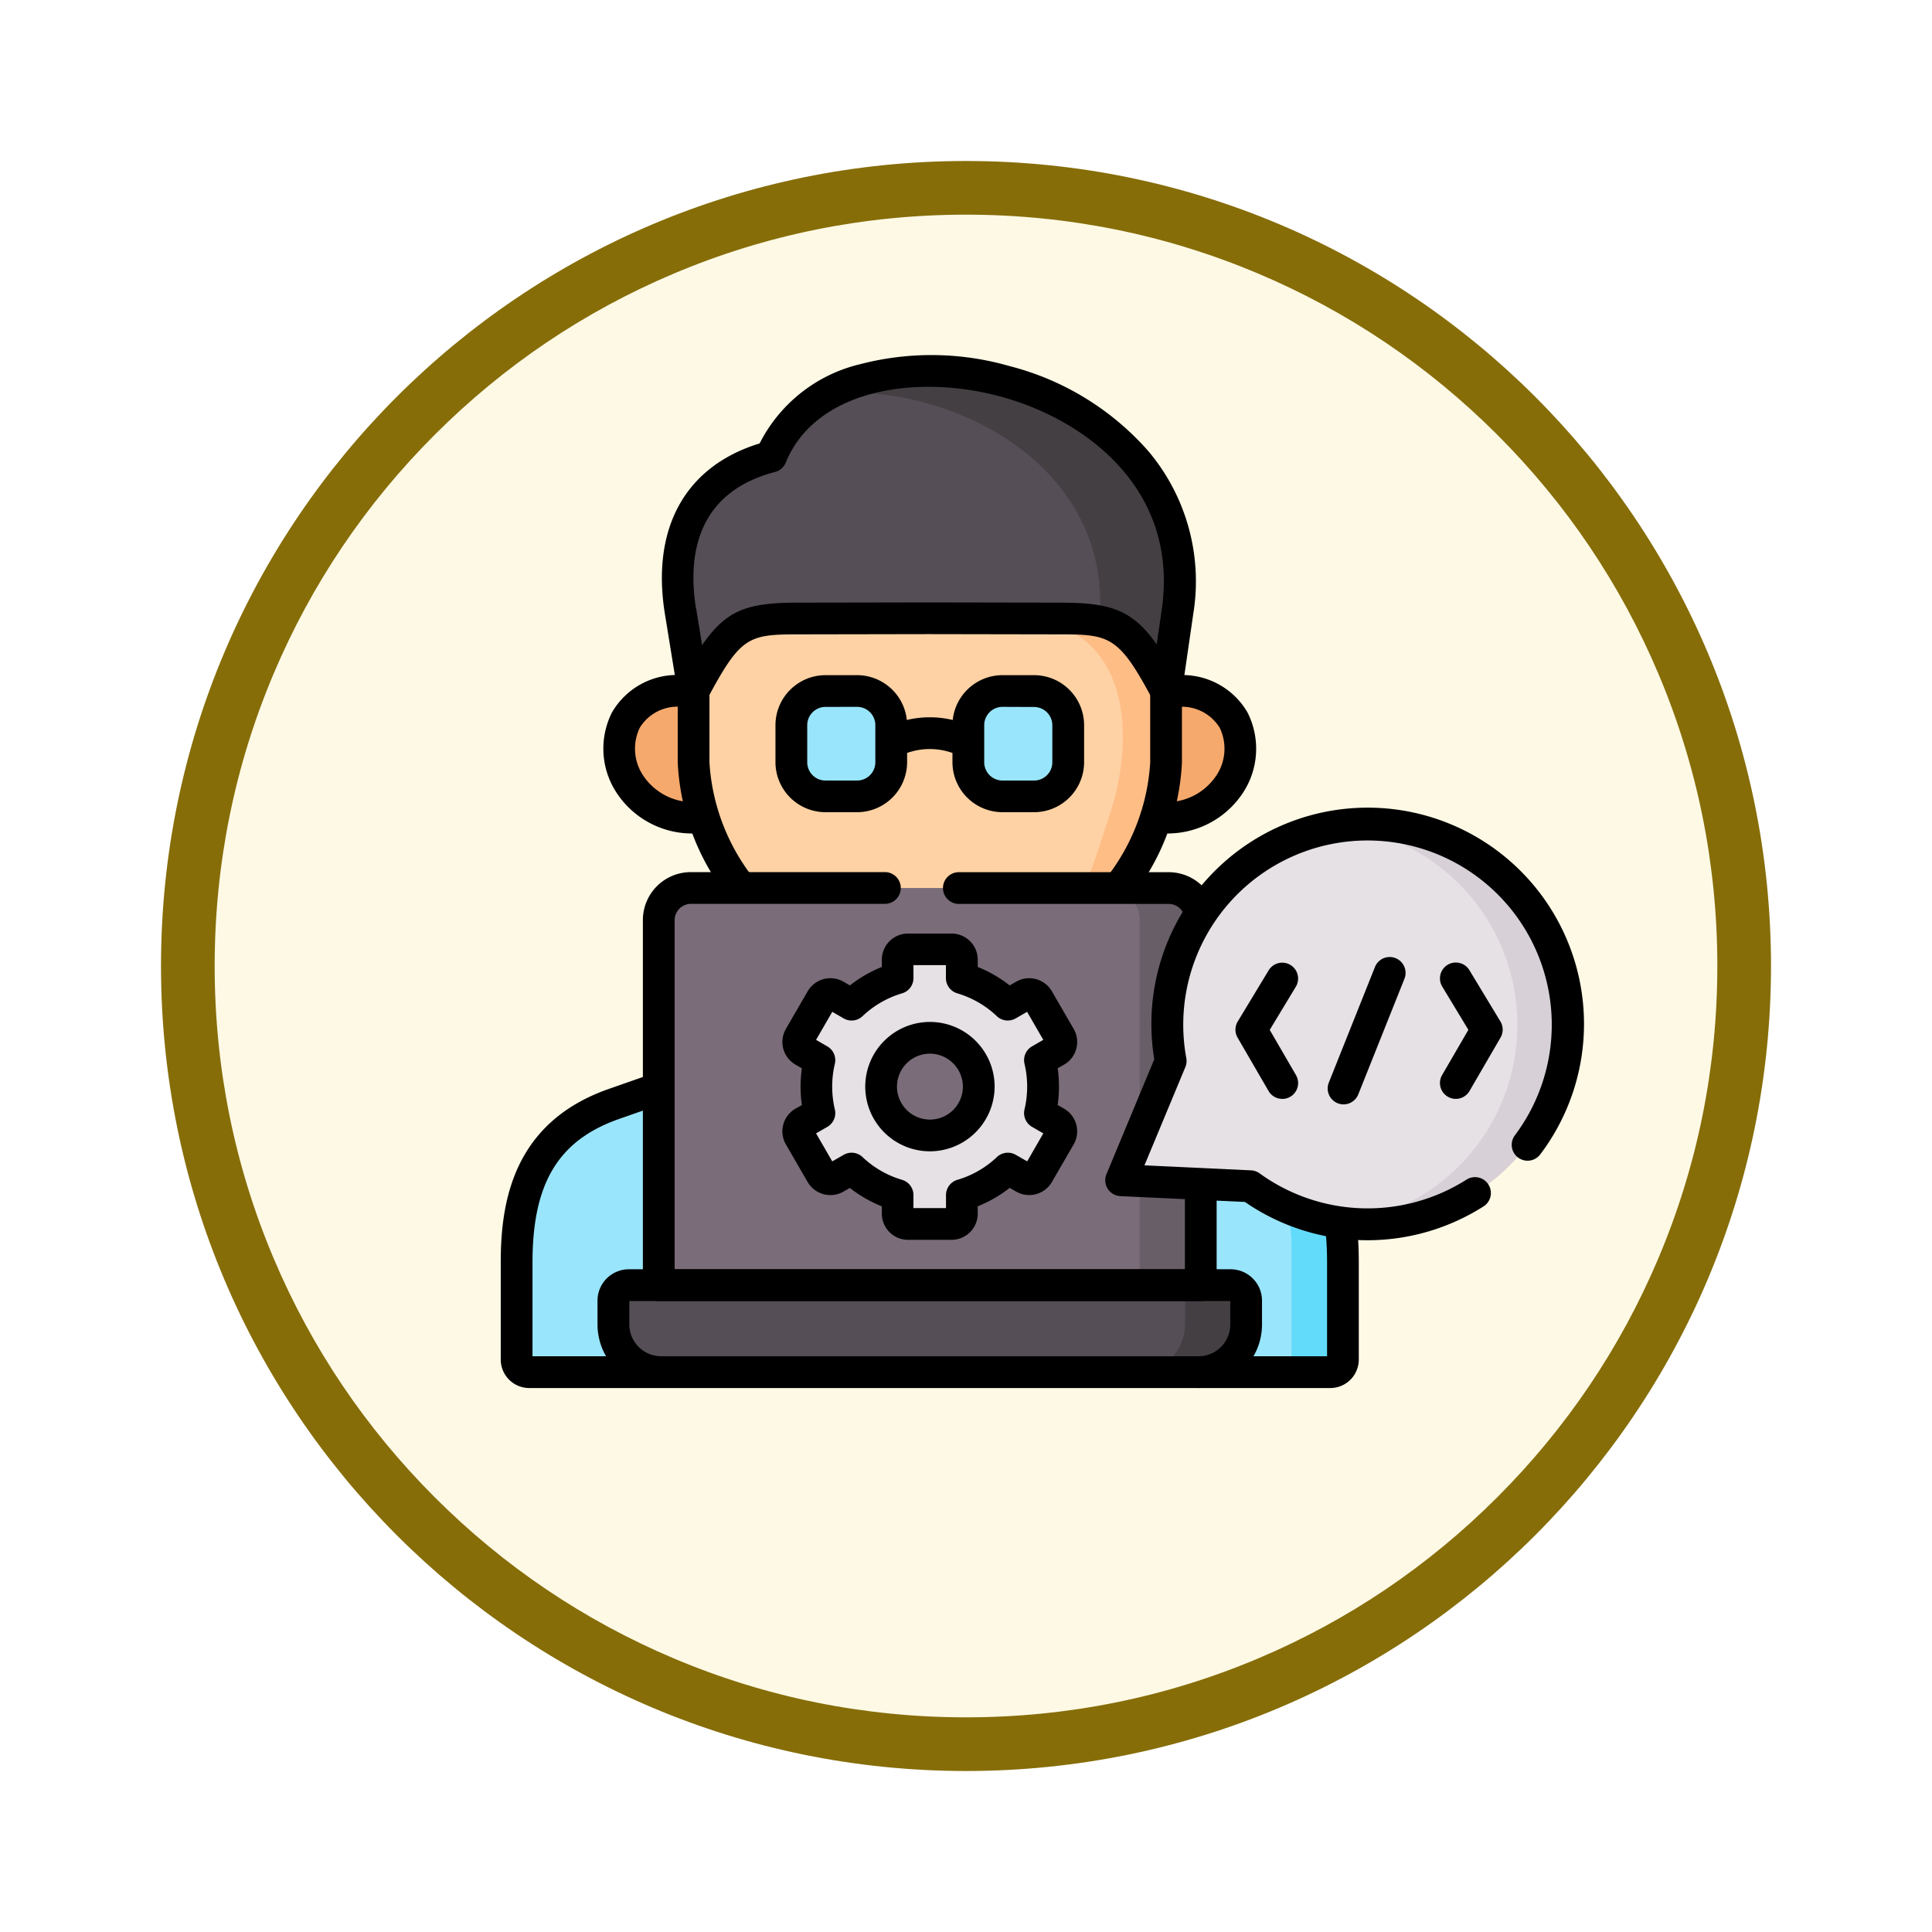 <svg xmlns="http://www.w3.org/2000/svg" xmlns:xlink="http://www.w3.org/1999/xlink" width="108" height="108" viewBox="0 0 108 108">
  <defs>
    <filter id="Trazado_904820" x="0" y="0" width="108" height="108" filterUnits="userSpaceOnUse">
      <feOffset dy="3" input="SourceAlpha"/>
      <feGaussianBlur stdDeviation="3" result="blur"/>
      <feFlood flood-opacity="0.161"/>
      <feComposite operator="in" in2="blur"/>
      <feComposite in="SourceGraphic"/>
    </filter>
  </defs>
  <g id="Grupo_1227807" data-name="Grupo 1227807" transform="translate(-619.667 -332.17)">
    <g id="Grupo_1225753" data-name="Grupo 1225753" transform="translate(0 15.17)">
      <g id="Grupo_1225396" data-name="Grupo 1225396" transform="translate(0.16)">
        <g id="Grupo_1221187" data-name="Grupo 1221187" transform="translate(-0.32)">
          <g id="Grupo_1220471" data-name="Grupo 1220471" transform="translate(628.827 323)">
            <g id="Grupo_1219977" data-name="Grupo 1219977" transform="translate(0 0)">
              <g id="Grupo_1219603" data-name="Grupo 1219603">
                <g id="Grupo_1202655" data-name="Grupo 1202655" transform="translate(0)">
                  <g id="Grupo_1173585" data-name="Grupo 1173585">
                    <g id="Grupo_1173428" data-name="Grupo 1173428">
                      <g id="Grupo_1171958" data-name="Grupo 1171958">
                        <g id="Grupo_1167341" data-name="Grupo 1167341">
                          <g id="Grupo_1166792" data-name="Grupo 1166792">
                            <g transform="matrix(1, 0, 0, 1, -9, -6)" filter="url(#Trazado_904820)">
                              <g id="Trazado_904820-2" data-name="Trazado 904820" transform="translate(9 6)" fill="#fef9e5">
                                <path d="M 45 88.5 C 39.127 88.5 33.43 87.35 28.068 85.082 C 22.889 82.891 18.236 79.755 14.241 75.759 C 10.245 71.764 7.109 67.111 4.918 61.932 C 2.65 56.57 1.5 50.873 1.5 45 C 1.5 39.127 2.65 33.43 4.918 28.068 C 7.109 22.889 10.245 18.236 14.241 14.241 C 18.236 10.245 22.889 7.109 28.068 4.918 C 33.43 2.65 39.127 1.5 45 1.5 C 50.873 1.5 56.57 2.65 61.932 4.918 C 67.111 7.109 71.764 10.245 75.759 14.241 C 79.755 18.236 82.891 22.889 85.082 28.068 C 87.35 33.43 88.5 39.127 88.5 45 C 88.5 50.873 87.35 56.57 85.082 61.932 C 82.891 67.111 79.755 71.764 75.759 75.759 C 71.764 79.755 67.111 82.891 61.932 85.082 C 56.57 87.35 50.873 88.5 45 88.5 Z" stroke="none"/>
                                <path d="M 45 3 C 39.329 3 33.829 4.11 28.653 6.299 C 23.652 8.415 19.16 11.443 15.302 15.302 C 11.443 19.16 8.415 23.652 6.299 28.653 C 4.11 33.829 3 39.329 3 45 C 3 50.671 4.11 56.171 6.299 61.347 C 8.415 66.348 11.443 70.84 15.302 74.698 C 19.16 78.557 23.652 81.585 28.653 83.701 C 33.829 85.89 39.329 87 45 87 C 50.671 87 56.171 85.89 61.347 83.701 C 66.348 81.585 70.84 78.557 74.698 74.698 C 78.557 70.84 81.585 66.348 83.701 61.347 C 85.89 56.171 87 50.671 87 45 C 87 39.329 85.89 33.829 83.701 28.653 C 81.585 23.652 78.557 19.16 74.698 15.302 C 70.84 11.443 66.348 8.415 61.347 6.299 C 56.171 4.11 50.671 3 45 3 M 45 -7.62939453125e-06 C 69.853 -7.62939453125e-06 90 20.147 90 45 C 90 69.853 69.853 90 45 90 C 20.147 90 -7.62939453125e-06 69.853 -7.62939453125e-06 45 C -7.62939453125e-06 20.147 20.147 -7.62939453125e-06 45 -7.62939453125e-06 Z" stroke="none" fill="#866d08"/>
                              </g>
                            </g>
                          </g>
                        </g>
                      </g>
                    </g>
                  </g>
                </g>
              </g>
            </g>
          </g>
        </g>
      </g>
    </g>
    <g id="ingeniero-de-software_1_" data-name="ingeniero-de-software (1)" transform="translate(647.659 338.148)">
      <g id="Grupo_1227806" data-name="Grupo 1227806" transform="translate(0 13.87)">
        <g id="Grupo_1227772" data-name="Grupo 1227772" transform="translate(9.896 0.888)">
          <path id="Trazado_1215950" data-name="Trazado 1215950" d="M102.913,27.431c-3.977,1.042-5.793,4.159-5.059,8.672l.72,4.429H124.99l.643-4.429c1.938-13.395-19-17.763-22.719-8.672Z" transform="translate(-97.695 -22.639)" fill="#554e56" fill-rule="evenodd"/>
        </g>
        <g id="Grupo_1227773" data-name="Grupo 1227773" transform="translate(6.617 18.781)">
          <path id="Trazado_1215951" data-name="Trazado 1215951" d="M68.848,199.286c-5.3,0-4.393,7.475,1.184,7.057a7.1,7.1,0,0,0-.548-7.057Z" transform="translate(-65.325 -199.286)" fill="#f6a96c" fill-rule="evenodd"/>
        </g>
        <g id="Grupo_1227774" data-name="Grupo 1227774" transform="translate(35.401 18.781)">
          <path id="Trazado_1215952" data-name="Trazado 1215952" d="M351.288,199.286c-2.043,2.287-2.486,4.689-.548,7.057,5.577.418,6.48-7.057,1.184-7.057Z" transform="translate(-349.499 -199.286)" fill="#f6a96c" fill-rule="evenodd"/>
        </g>
        <g id="Grupo_1227775" data-name="Grupo 1227775" transform="translate(18.418 0.888)">
          <path id="Trazado_1215953" data-name="Trazado 1215953" d="M181.836,23.875c7.021-.509,15.82,4.159,15.046,12.757-.02.219-.047.445-.078.671l-.467,3.225h4.271l.643-4.429c1.6-11.06-12.391-15.965-19.415-12.224Z" transform="translate(-181.836 -22.634)" fill="#433f43" fill-rule="evenodd"/>
        </g>
        <g id="Grupo_1227776" data-name="Grupo 1227776" transform="translate(10.776 14.713)">
          <path id="Trazado_1215954" data-name="Trazado 1215954" d="M119.55,159.125l-7.322.013c-3.213,0-3.9.4-5.847,4.054v4a9.56,9.56,0,0,0,.548,3.059,14.841,14.841,0,0,0,2.107,3.953l10.352,2.776,10.754-2.776a14.845,14.845,0,0,0,2.107-3.953,9.559,9.559,0,0,0,.548-3.059v-4c-1.951-3.65-2.716-4.051-5.925-4.054Z" transform="translate(-106.381 -159.125)" fill="#fed2a4" fill-rule="evenodd"/>
        </g>
        <g id="Grupo_1227777" data-name="Grupo 1227777" transform="translate(28.662 14.723)">
          <path id="Trazado_1215955" data-name="Trazado 1215955" d="M282.965,159.225c6.378.017,6.983,6.26,5.333,11.111-.335.982-.812,2.641-1.407,3.957-.091.2-.186.395-.281.577l2.036-.526.193-.051a14.842,14.842,0,0,0,2.107-3.953,9.56,9.56,0,0,0,.548-3.059v-4c-1.951-3.65-2.716-4.051-5.925-4.055Z" transform="translate(-282.965 -159.225)" fill="#ffbd86" fill-rule="evenodd"/>
        </g>
        <g id="Grupo_1227778" data-name="Grupo 1227778" transform="translate(9.008 0)">
          <path id="Trazado_1215956" data-name="Trazado 1215956" d="M117.112,33.538a.887.887,0,0,1-.782-.469c-1.862-3.483-2.375-3.583-5.144-3.586l-7.322-.013-7.318.013c-2.794,0-3.222.136-5.067,3.586a.887.887,0,0,1-1.658-.276l-.72-4.429h0c-.785-4.825,1.141-8.283,5.292-9.554a8.5,8.5,0,0,1,5.617-4.429,15.793,15.793,0,0,1,8.351.105,15.418,15.418,0,0,1,7.737,4.727,11.289,11.289,0,0,1,2.534,9.135l-.643,4.429a.887.887,0,0,1-.725.746A.876.876,0,0,1,117.112,33.538ZM90.852,28.08l.326,2.006c1.363-1.99,2.552-2.373,5.365-2.376l7.321-.013,7.325.013c2.806,0,4.047.4,5.4,2.337l.283-1.951c.97-6.708-4.232-10.6-8.982-11.9-4.706-1.283-10.353-.429-12.039,3.688a.887.887,0,0,1-.6.522c-4.484,1.175-4.872,4.82-4.409,7.672Z" transform="translate(-88.929 -13.87)"/>
        </g>
        <g id="Grupo_1227779" data-name="Grupo 1227779" transform="translate(20.94 20.249)">
          <path id="Trazado_1215957" data-name="Trazado 1215957" d="M207.618,216.077a.887.887,0,0,1-.385-1.687,5.538,5.538,0,0,1,5.081,0,.887.887,0,1,1-.77,1.6,3.767,3.767,0,0,0-3.542,0A.883.883,0,0,1,207.618,216.077Z" transform="translate(-206.731 -213.773)"/>
        </g>
        <g id="Grupo_1227780" data-name="Grupo 1227780" transform="translate(35.756 17.894)">
          <path id="Trazado_1215958" data-name="Trazado 1215958" d="M354.33,199.375q-.251,0-.508-.019a.887.887,0,0,1,.133-1.769,3.34,3.34,0,0,0,3.278-1.425,2.7,2.7,0,0,0,.2-2.7,2.486,2.486,0,0,0-2.364-1.156h-.636a.887.887,0,1,1,0-1.774h.636a4.2,4.2,0,0,1,3.922,2.082,4.489,4.489,0,0,1-.271,4.515A5.049,5.049,0,0,1,354.33,199.375Z" transform="translate(-353.002 -190.528)"/>
        </g>
        <g id="Grupo_1227781" data-name="Grupo 1227781" transform="translate(5.734 17.894)">
          <path id="Trazado_1215959" data-name="Trazado 1215959" d="M61.755,199.375a5.047,5.047,0,0,1-4.392-2.25,4.49,4.49,0,0,1-.271-4.516,4.2,4.2,0,0,1,3.92-2.082h.636a.887.887,0,0,1,0,1.774h-.636a2.484,2.484,0,0,0-2.362,1.156,2.7,2.7,0,0,0,.2,2.705,3.339,3.339,0,0,0,3.276,1.424.887.887,0,0,1,.133,1.769Q62.006,199.375,61.755,199.375Z" transform="translate(-56.607 -190.528)"/>
        </g>
        <g id="Grupo_1227782" data-name="Grupo 1227782" transform="translate(9.889 17.894)">
          <path id="Trazado_1215960" data-name="Trazado 1215960" d="M122.271,203.313a.887.887,0,0,1-.714-1.412,11.6,11.6,0,0,0,2.483-6.488v-4a.887.887,0,1,1,1.774,0v4a13.188,13.188,0,0,1-2.827,7.538A.886.886,0,0,1,122.271,203.313Zm-21.1,0a.886.886,0,0,1-.716-.362,13.19,13.19,0,0,1-2.827-7.538v-4a.887.887,0,0,1,1.774,0v4a11.6,11.6,0,0,0,2.483,6.488.887.887,0,0,1-.714,1.412Z" transform="translate(-97.624 -190.529)"/>
        </g>
        <g id="Grupo_1227783" data-name="Grupo 1227783" transform="translate(26.139 18.781)">
          <path id="Trazado_1215961" data-name="Trazado 1215961" d="M259.969,199.286a1.913,1.913,0,0,0-1.911,1.906v2.074a1.913,1.913,0,0,0,1.911,1.906h1.758a1.913,1.913,0,0,0,1.911-1.906v-2.074a1.913,1.913,0,0,0-1.911-1.906Z" transform="translate(-258.058 -199.286)" fill="#99e6fc" fill-rule="evenodd"/>
        </g>
        <g id="Grupo_1227784" data-name="Grupo 1227784" transform="translate(16.247 18.781)">
          <path id="Trazado_1215962" data-name="Trazado 1215962" d="M162.312,199.286a1.913,1.913,0,0,0-1.911,1.906v2.074a1.913,1.913,0,0,0,1.911,1.906h1.759a1.913,1.913,0,0,0,1.911-1.906v-2.074a1.913,1.913,0,0,0-1.911-1.906Z" transform="translate(-160.401 -199.286)" fill="#99e6fc" fill-rule="evenodd"/>
        </g>
        <g id="Grupo_1227785" data-name="Grupo 1227785" transform="translate(0.887 40.986)">
          <path id="Trazado_1215963" data-name="Trazado 1215963" d="M14.185,419.389c-4.542,1.6-5.428,5.151-5.428,8.851v5.434a.707.707,0,0,0,.707.7h7.372l3.52-6.935L16.7,418.505Z" transform="translate(-8.757 -418.505)" fill="#99e6fc" fill-rule="evenodd"/>
        </g>
        <g id="Grupo_1227786" data-name="Grupo 1227786" transform="translate(34.956 40.986)">
          <path id="Trazado_1215964" data-name="Trazado 1215964" d="M349.276,418.505l-4.177,9.171,4.048,6.7h7.369a.707.707,0,0,0,.707-.7V428.24c0-3.7-.886-7.256-5.428-8.851Z" transform="translate(-345.099 -418.505)" fill="#99e6fc" fill-rule="evenodd"/>
        </g>
        <g id="Grupo_1227787" data-name="Grupo 1227787" transform="translate(8.834 29.791)">
          <path id="Trazado_1215965" data-name="Trazado 1215965" d="M112.919,307.979H89.009a1.8,1.8,0,0,0-1.792,1.791v20.414h30.3V309.77a1.8,1.8,0,0,0-1.792-1.791Z" transform="translate(-87.217 -307.979)" fill="#7a6d79" fill-rule="evenodd"/>
        </g>
        <g id="Grupo_1227788" data-name="Grupo 1227788" transform="translate(6.301 51.996)">
          <path id="Trazado_1215966" data-name="Trazado 1215966" d="M95.041,527.2H63.076a.868.868,0,0,0-.866.863V529.4a2.669,2.669,0,0,0,2.665,2.658H94.912a2.669,2.669,0,0,0,2.665-2.658v-1.339a.869.869,0,0,0-.869-.863Z" transform="translate(-62.21 -527.198)" fill="#554e56" fill-rule="evenodd"/>
        </g>
        <g id="Grupo_1227789" data-name="Grupo 1227789" transform="translate(33.924 29.791)">
          <path id="Trazado_1215967" data-name="Trazado 1215967" d="M336.707,319.176v11.01h3.416V309.772a1.8,1.8,0,0,0-1.792-1.791h-3.416a1.8,1.8,0,0,1,1.792,1.791v9.4Z" transform="translate(-334.915 -307.981)" fill="#685e68" fill-rule="evenodd"/>
        </g>
        <g id="Grupo_1227790" data-name="Grupo 1227790" transform="translate(35.588 51.996)">
          <path id="Trazado_1215968" data-name="Trazado 1215968" d="M354.886,527.2h-1.745a.868.868,0,0,1,.866.863V529.4a2.669,2.669,0,0,1-2.665,2.658h3.416a2.669,2.669,0,0,0,2.665-2.658v-1.339a.869.869,0,0,0-.869-.863Z" transform="translate(-351.342 -527.198)" fill="#433f43" fill-rule="evenodd"/>
        </g>
        <g id="Grupo_1227791" data-name="Grupo 1227791" transform="translate(39.132 40.986)">
          <path id="Trazado_1215969" data-name="Trazado 1215969" d="M386.332,418.505v2.753c3.825,1.72,5.073,3.134,5.073,6.193v6.925h2.168a.707.707,0,0,0,.707-.7V428.24c0-3.7-.886-7.256-5.428-8.851Z" transform="translate(-386.332 -418.505)" fill="#62dbfb" fill-rule="evenodd"/>
        </g>
        <g id="Grupo_1227792" data-name="Grupo 1227792" transform="translate(16.63 33.218)">
          <path id="Trazado_1215970" data-name="Trazado 1215970" d="M169.74,343.427a6.309,6.309,0,0,0-2.57,1.484l-.9-.523a.581.581,0,0,0-.791.212l-1.217,2.1a.575.575,0,0,0,.213.786l.9.519a6.445,6.445,0,0,0,0,2.962l-.9.519a.575.575,0,0,0-.213.786l1.217,2.1a.583.583,0,0,0,.791.209l.9-.519a6.3,6.3,0,0,0,2.57,1.481v1.039a.577.577,0,0,0,.575.577h2.438a.577.577,0,0,0,.575-.577v-1.039a6.3,6.3,0,0,0,2.57-1.481l.906.519a.58.58,0,0,0,.788-.209l1.217-2.1a.575.575,0,0,0-.213-.786l-.9-.519a6.445,6.445,0,0,0,0-2.962l.9-.519a.575.575,0,0,0,.213-.786l-1.217-2.1a.578.578,0,0,0-.788-.212l-.906.523a6.308,6.308,0,0,0-2.57-1.484v-1.039a.574.574,0,0,0-.575-.573h-2.438a.574.574,0,0,0-.575.573v1.039Zm1.8,3.336a2.729,2.729,0,1,1-2.739,2.729,2.734,2.734,0,0,1,2.739-2.729Z" transform="translate(-164.181 -341.815)" fill="#e5e1e5" fill-rule="evenodd"/>
        </g>
        <g id="Grupo_1227793" data-name="Grupo 1227793" transform="translate(20.359 37.279)">
          <path id="Trazado_1215971" data-name="Trazado 1215971" d="M204.616,389.14a3.616,3.616,0,1,1,3.623-3.616A3.625,3.625,0,0,1,204.616,389.14Zm0-5.458a1.842,1.842,0,1,0,1.849,1.842A1.849,1.849,0,0,0,204.616,383.682Z" transform="translate(-200.99 -381.908)"/>
        </g>
        <g id="Grupo_1227794" data-name="Grupo 1227794" transform="translate(15.742 32.331)">
          <path id="Trazado_1215972" data-name="Trazado 1215972" d="M164.875,350.185h-2.438a1.465,1.465,0,0,1-1.462-1.464v-.408a7.249,7.249,0,0,1-1.786-1.029l-.358.206a1.472,1.472,0,0,1-2-.532l-1.219-2.107a1.462,1.462,0,0,1,.541-2l.353-.2a7.292,7.292,0,0,1,0-2.053l-.356-.206a1.462,1.462,0,0,1-.536-2l1.216-2.1a1.469,1.469,0,0,1,2-.538l.361.209a7.258,7.258,0,0,1,1.785-1.031v-.408a1.463,1.463,0,0,1,1.462-1.46h2.438a1.463,1.463,0,0,1,1.462,1.46v.408a7.256,7.256,0,0,1,1.785,1.032l.361-.208a1.465,1.465,0,0,1,2,.539l1.216,2.1a1.461,1.461,0,0,1-.541,2l-.353.2a7.3,7.3,0,0,1,0,2.053l.356.206a1.461,1.461,0,0,1,.536,2l-1.216,2.1a1.467,1.467,0,0,1-2,.533l-.358-.206a7.247,7.247,0,0,1-1.787,1.03v.408A1.464,1.464,0,0,1,164.875,350.185Zm-2.126-1.774h1.814v-.729a.887.887,0,0,1,.637-.851,5.446,5.446,0,0,0,2.209-1.272.887.887,0,0,1,1.052-.127l.641.367.9-1.565-.631-.365a.887.887,0,0,1-.42-.971,5.558,5.558,0,0,0,0-2.556.887.887,0,0,1,.42-.971l.631-.365-.906-1.567-.638.368a.887.887,0,0,1-1.054-.125,5.451,5.451,0,0,0-2.209-1.276.887.887,0,0,1-.637-.851v-.725h-1.814v.725a.887.887,0,0,1-.637.851,5.45,5.45,0,0,0-2.209,1.276.887.887,0,0,1-1.056.125l-.636-.368-.907,1.568.631.365a.887.887,0,0,1,.42.971,5.557,5.557,0,0,0,0,2.556.887.887,0,0,1-.42.971l-.631.364.906,1.566.639-.367a.887.887,0,0,1,1.053.126,5.446,5.446,0,0,0,2.209,1.272.887.887,0,0,1,.637.851v.729Zm6.616-2.461h0Zm.911-1.56h0Zm-13.238,0h0Zm13.126-.425h0Zm-13.018,0h0Zm13.018-4.681h0Zm-13.016,0h0Zm13.127-.425h0Zm-13.242,0h0Zm12.338-1.565h0Zm-.424-.111h0Zm-10.58,0v0Z" transform="translate(-155.415 -333.057)"/>
        </g>
        <g id="Grupo_1227795" data-name="Grupo 1227795" transform="translate(7.947 28.904)">
          <path id="Trazado_1215973" data-name="Trazado 1215973" d="M109.644,323.2h-30.3a.887.887,0,0,1-.887-.887V301.9a2.682,2.682,0,0,1,2.679-2.678H91.987a.887.887,0,1,1,0,1.774H81.138a.917.917,0,0,0-.905.9v19.527h28.524V301.9a.906.906,0,0,0-.905-.9H96.12a.887.887,0,1,1,0-1.774h11.732a2.682,2.682,0,0,1,2.679,2.678v20.414A.887.887,0,0,1,109.644,323.2Z" transform="translate(-78.459 -299.222)"/>
        </g>
        <g id="Grupo_1227796" data-name="Grupo 1227796" transform="translate(5.414 51.109)">
          <path id="Trazado_1215974" data-name="Trazado 1215974" d="M87.042,525.078a.887.887,0,1,1,0-1.774,1.776,1.776,0,0,0,1.778-1.771v-1.316H55.227v1.316A1.776,1.776,0,0,0,57,523.3a.887.887,0,1,1,0,1.774,3.552,3.552,0,0,1-3.552-3.545v-1.339a1.754,1.754,0,0,1,1.753-1.75H88.838a1.755,1.755,0,0,1,1.756,1.75v1.339A3.552,3.552,0,0,1,87.042,525.078Z" transform="translate(-53.453 -518.444)"/>
        </g>
        <g id="Grupo_1227797" data-name="Grupo 1227797" transform="translate(15.36 17.894)">
          <path id="Trazado_1215975" data-name="Trazado 1215975" d="M156.2,198.188h-1.759a2.8,2.8,0,0,1-2.8-2.793v-2.074a2.8,2.8,0,0,1,2.8-2.793H156.2a2.8,2.8,0,0,1,2.8,2.793V195.4A2.8,2.8,0,0,1,156.2,198.188Zm-1.759-5.886a1.023,1.023,0,0,0-1.024,1.019V195.4a1.022,1.022,0,0,0,1.024,1.019H156.2a1.022,1.022,0,0,0,1.024-1.019v-2.074A1.022,1.022,0,0,0,156.2,192.3Z" transform="translate(-151.644 -190.528)"/>
        </g>
        <g id="Grupo_1227798" data-name="Grupo 1227798" transform="translate(25.252 17.894)">
          <path id="Trazado_1215976" data-name="Trazado 1215976" d="M253.857,198.188H252.1a2.8,2.8,0,0,1-2.8-2.793v-2.074a2.8,2.8,0,0,1,2.8-2.793h1.759a2.8,2.8,0,0,1,2.8,2.793V195.4A2.8,2.8,0,0,1,253.857,198.188ZM252.1,192.3a1.023,1.023,0,0,0-1.024,1.019V195.4a1.022,1.022,0,0,0,1.024,1.019h1.759a1.022,1.022,0,0,0,1.024-1.019v-2.074a1.023,1.023,0,0,0-1.024-1.019Z" transform="translate(-249.301 -190.528)"/>
        </g>
        <g id="Grupo_1227799" data-name="Grupo 1227799" transform="translate(0 40.099)">
          <path id="Trazado_1215977" data-name="Trazado 1215977" d="M46.373,427.391H1.594A1.593,1.593,0,0,1,0,425.8v-5.434c0-3.251.624-7.792,6.021-9.688l2.52-.884a.887.887,0,0,1,.587,1.674l-2.519.884c-3.389,1.19-4.834,3.587-4.834,8.014v5.249H46.192v-5.249c0-4.427-1.446-6.824-4.835-8.014l-2.519-.884a.887.887,0,0,1,.587-1.674l2.519.884c5.4,1.9,6.021,6.437,6.021,9.688V425.8A1.593,1.593,0,0,1,46.373,427.391Z" transform="translate(0 -409.746)"/>
        </g>
        <g id="Grupo_1227800" data-name="Grupo 1227800" transform="translate(34.678 26.239)">
          <path id="Trazado_1215978" data-name="Trazado 1215978" d="M365.607,278.1a11.191,11.191,0,0,1-16.026,15.037L346.465,293l-4.106-.192,1.576-3.788,1.2-2.874a11.2,11.2,0,0,1,20.474-8.038Z" transform="translate(-342.36 -272.913)" fill="#e5e1e5" fill-rule="evenodd"/>
        </g>
        <g id="Grupo_1227801" data-name="Grupo 1227801" transform="translate(46.9 26.239)">
          <path id="Trazado_1215979" data-name="Trazado 1215979" d="M471.222,278.141a11.18,11.18,0,0,1-7.9,17.048,11.177,11.177,0,1,0-.3-22.168,11.185,11.185,0,0,1,8.2,5.12Z" transform="translate(-463.021 -272.913)" fill="#d7d0d6" fill-rule="evenodd"/>
        </g>
        <g id="Grupo_1227802" data-name="Grupo 1227802" transform="translate(33.791 25.357)">
          <path id="Trazado_1215980" data-name="Trazado 1215980" d="M348.271,288.336a12.082,12.082,0,0,1-6.86-2.142l-6.962-.325a.887.887,0,0,1-.777-1.227l2.673-6.423a12.092,12.092,0,1,1,21.575,5.319.887.887,0,1,1-1.414-1.072,10.3,10.3,0,1,0-18.371-4.31.887.887,0,0,1-.053.5l-2.287,5.494,5.957.278a.888.888,0,0,1,.477.166,10.3,10.3,0,0,0,11.571.351.887.887,0,0,1,.948,1.5A12.109,12.109,0,0,1,348.271,288.336Z" transform="translate(-333.603 -264.21)"/>
        </g>
        <g id="Grupo_1227803" data-name="Grupo 1227803" transform="translate(41.069 33.96)">
          <path id="Trazado_1215981" data-name="Trazado 1215981" d="M408.072,356.76a.887.887,0,0,1-.768-.442l-1.731-2.982a.887.887,0,0,1,.008-.9l1.731-2.864a.887.887,0,0,1,1.518.918l-1.459,2.414,1.467,2.527a.887.887,0,0,1-.766,1.332Z" transform="translate(-405.453 -349.14)"/>
        </g>
        <g id="Grupo_1227804" data-name="Grupo 1227804" transform="translate(46.226 33.65)">
          <path id="Trazado_1215982" data-name="Trazado 1215982" d="M457.252,354.314a.888.888,0,0,1-.824-1.216l2.58-6.463a.887.887,0,0,1,1.648.658l-2.58,6.463A.888.888,0,0,1,457.252,354.314Z" transform="translate(-456.365 -346.077)"/>
        </g>
        <g id="Grupo_1227805" data-name="Grupo 1227805" transform="translate(52.503 33.96)">
          <path id="Trazado_1215983" data-name="Trazado 1215983" d="M519.219,356.759a.887.887,0,0,1-.766-1.333l1.468-2.527-1.459-2.414a.887.887,0,1,1,1.518-.918l1.732,2.864a.887.887,0,0,1,.008.9l-1.732,2.982A.887.887,0,0,1,519.219,356.759Z" transform="translate(-518.333 -349.139)"/>
        </g>
      </g>
    </g>
  </g>
</svg>
